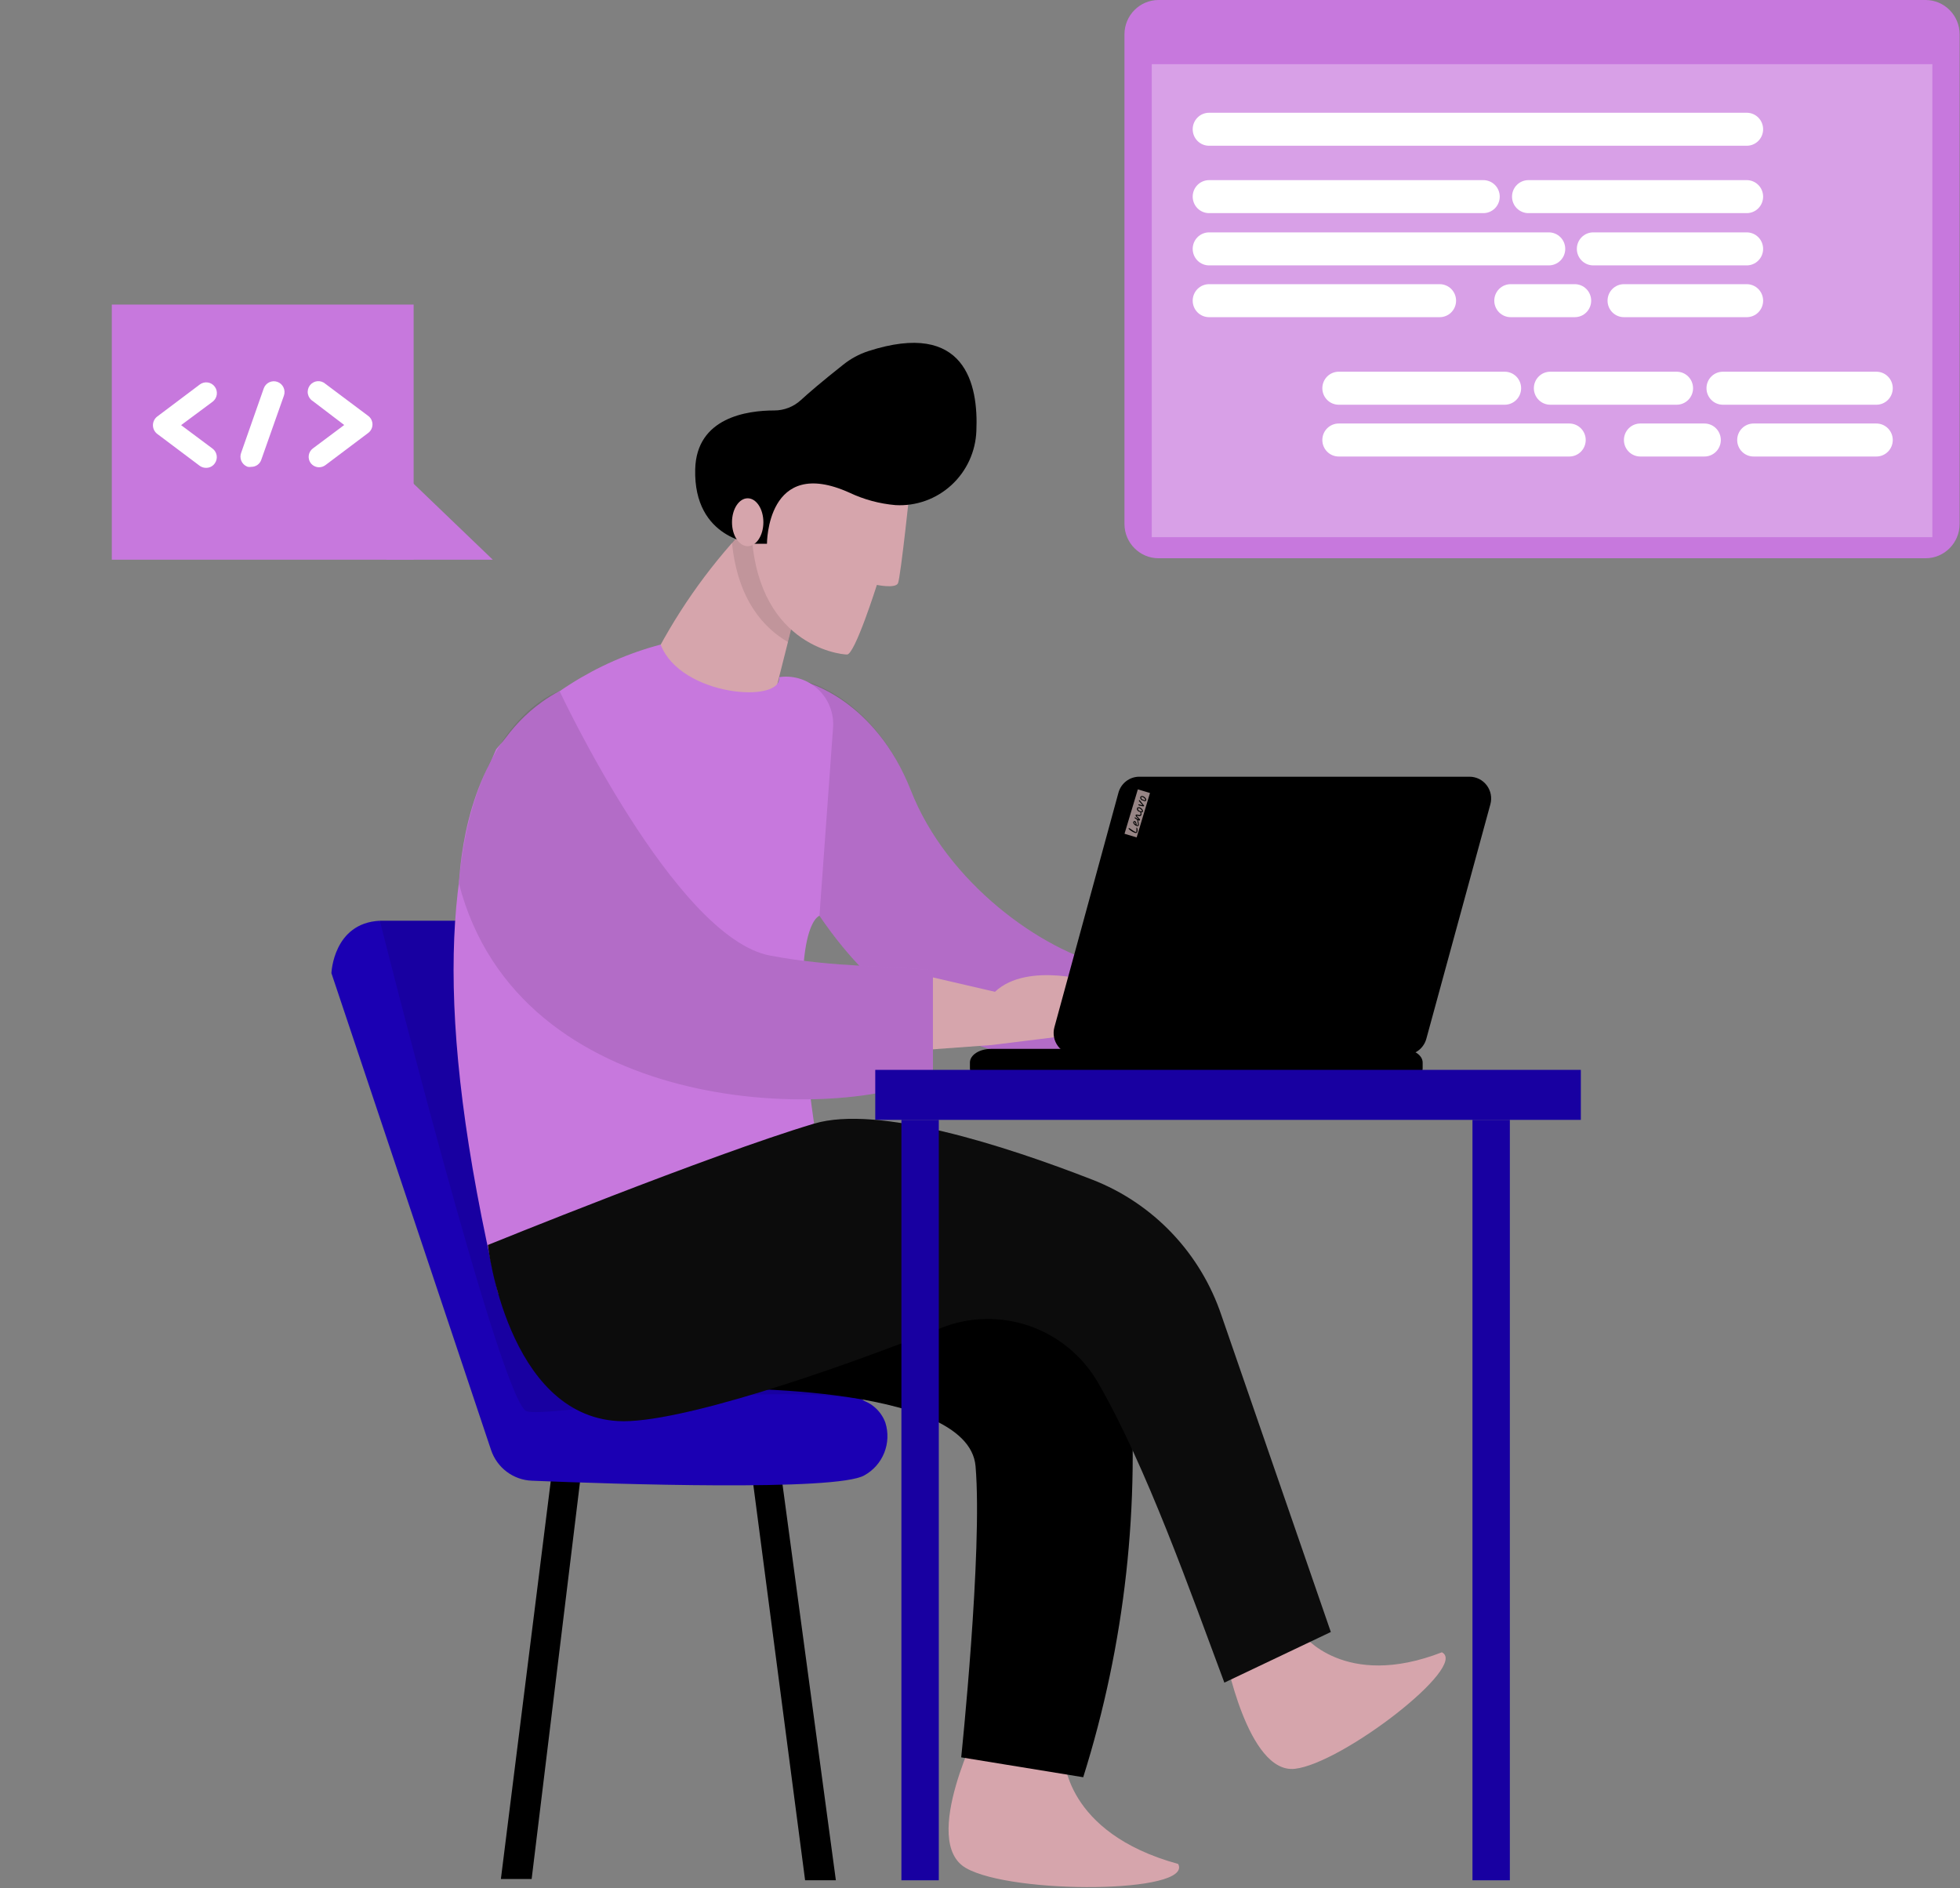 <svg width="355" height="342" viewBox="0 0 355 342" fill="none" xmlns="http://www.w3.org/2000/svg">
<rect x="0" y="0" width="355" height="342" fill="#808080" stroke="none"/>
<g id="b40140">
<g id="Group">
<g id="Group_2">
<path id="Vector" d="M192.73 318.167C192.73 318.167 192.711 331.908 213.394 337.581C216.181 342.936 183.38 343.135 174.966 338.328C166.551 333.522 177.607 312.033 177.607 312.033L192.73 318.167Z" fill="#D6A5AC"/>
<path id="Vector_2" d="M235.903 295.971C235.903 295.971 243.471 306.122 261.157 299.248C266.073 301.71 243.099 319.397 234.525 320.35C225.951 321.302 221.876 299.531 221.876 299.531L235.903 295.971Z" fill="#D6A5AC"/>
<path id="Vector_3" d="M92.038 166.757H68.801V187.955L93.815 260.036L156.565 253.68L116.411 233.14L92.038 166.757Z" fill="#1B00B3"/>
<path id="Vector_4" opacity="0.1" d="M92.038 166.757H68.801V187.955L93.815 260.036L156.442 253.684L116.411 233.14L92.038 166.757Z" fill="black"/>
<path id="Vector_5" opacity="0.1" d="M144.145 110.628L142.722 116.28C138.432 113.811 133.616 108.716 132.582 98.317C134.129 96.555 135.098 95.593 135.098 95.593L144.145 110.628Z" fill="black"/>
<path id="Vector_6" d="M196.195 321.874C203.777 297.775 206.592 272.411 204.482 247.22C195.22 238.052 185.958 228.884 176.696 219.716L127.317 251.477C127.317 251.477 175.396 250.167 176.696 265.556C177.996 280.945 174.096 318.273 174.096 318.273L196.195 321.874Z" fill="black"/>
<path id="Vector_7" d="M135.987 265.448L145.823 340.538H151.394L141.273 265.448H135.987Z" fill="black"/>
<path id="Vector_8" d="M106.131 259.553L96.293 340.305H90.722L100.843 259.553H106.131Z" fill="black"/>
<path id="Vector_9" d="M144.143 110.626L138.591 132.619C138.591 132.619 120.555 135.238 117.549 120.831C122.094 111.57 128.011 103.058 135.098 95.59L144.143 110.626Z" fill="#D6A5AC"/>
<path id="Vector_10" opacity="0.1" d="M144.145 110.628L142.722 116.28C138.432 113.811 133.616 108.716 132.582 98.317C134.129 96.555 135.098 95.593 135.098 95.593L144.145 110.628Z" fill="black"/>
<path id="Vector_11" d="M164.996 86.778C164.996 86.778 163.128 104.664 162.64 105.647C162.153 106.629 158.822 105.933 158.822 105.933C158.822 105.933 154.843 118.539 153.42 118.539C151.997 118.539 136.56 116.738 136.073 95.128C135.585 73.517 162.234 77.61 162.234 77.61L164.996 86.778Z" fill="#D6A5AC"/>
<path id="Vector_12" d="M136.642 98.484H138.916C138.916 98.484 138.835 82.44 153.866 89.234C156.494 90.477 159.32 91.238 162.213 91.483C164.053 91.585 165.895 91.316 167.632 90.693C169.368 90.07 170.964 89.104 172.326 87.853C173.688 86.602 174.789 85.089 175.564 83.405C176.34 81.72 176.775 79.897 176.843 78.041C177.218 69.635 174.866 57.893 157.245 63.599C155.611 64.136 154.085 64.963 152.739 66.038C148.773 69.182 146.444 71.182 145.077 72.444C143.754 73.665 142.023 74.342 140.228 74.34C135.379 74.339 126.156 75.576 125.917 84.978C125.592 97.747 136.642 98.484 136.642 98.484Z" fill="black"/>
<path id="Vector_13" d="M132.582 94.582C132.582 92.187 133.854 90.245 135.424 90.245C136.993 90.245 138.265 92.187 138.265 94.582C138.265 96.978 136.993 98.919 135.424 98.919C133.855 98.919 132.582 96.977 132.582 94.582Z" fill="#D6A5AC"/>
<path id="Vector_14" d="M145.985 123.566C145.985 123.566 158.497 126.616 164.996 143.206C171.496 159.796 188.612 172.182 200.744 174.939C212.877 177.695 199.445 191.666 199.445 191.666C199.445 191.666 170.196 197.941 148.422 165.853C126.648 133.765 145.985 123.566 145.985 123.566Z" fill="#C778DD"/>
<path id="Vector_15" opacity="0.1" d="M146.427 123.566C146.427 123.566 158.497 126.616 164.996 143.206C171.496 159.796 188.612 172.182 200.745 174.939C212.877 177.695 199.445 191.666 199.445 191.666C199.445 191.666 170.196 197.941 148.422 165.853C126.648 133.765 146.427 123.566 146.427 123.566Z" fill="black"/>
<path id="Vector_16" d="M165.646 176.249L180.209 179.627L179.62 189.265L166.134 190.246L165.646 176.249Z" fill="#D6A5AC"/>
<path id="Vector_17" d="M119.658 116.737C108.027 119.812 97.623 126.433 89.87 135.694C81.033 154.983 78.085 182.284 90.234 234.278C90.234 234.278 106.662 219.716 147.447 203.505C142.247 167.569 148.422 165.853 148.422 165.853L150.884 131.819C150.982 130.543 150.796 129.261 150.341 128.066C149.885 126.871 149.17 125.794 148.249 124.912C147.327 124.031 146.222 123.368 145.014 122.971C143.807 122.574 142.526 122.454 141.266 122.619C141.214 122.626 141.162 122.634 141.11 122.642C141.706 127.489 123.231 126.122 119.658 116.737Z" fill="#C778DD"/>
<path id="Vector_18" d="M198.632 177.968C198.632 177.968 186.16 174.003 180.209 179.628C174.258 185.254 179.62 189.265 179.62 189.265L197.495 187.054L198.632 177.968Z" fill="#D6A5AC"/>
<path id="Vector_19" d="M266.166 140.671H206.35C205.493 140.671 204.659 140.954 203.977 141.478C203.295 142.001 202.803 142.736 202.575 143.569L190.975 186.044C190.815 186.63 190.792 187.245 190.906 187.841C191.021 188.437 191.27 188.999 191.636 189.482C192.001 189.965 192.472 190.356 193.012 190.626C193.553 190.895 194.147 191.036 194.75 191.036H254.565C255.423 191.036 256.257 190.752 256.939 190.229C257.62 189.705 258.113 188.97 258.34 188.137L269.941 145.662C270.101 145.077 270.124 144.462 270.01 143.865C269.895 143.269 269.646 142.708 269.28 142.225C268.915 141.742 268.444 141.35 267.904 141.08C267.363 140.811 266.769 140.671 266.166 140.671Z" fill="black"/>
<path id="Vector_20" d="M179.511 189.962H253.839C254.856 189.962 255.832 190.222 256.552 190.686C257.271 191.149 257.675 191.778 257.675 192.434V193.489C257.675 194.145 257.271 194.774 256.552 195.237C255.832 195.701 254.856 195.962 253.839 195.962H179.511C178.494 195.962 177.518 195.701 176.799 195.237C176.079 194.774 175.675 194.145 175.675 193.489V192.434C175.675 192.109 175.774 191.788 175.967 191.488C176.16 191.188 176.442 190.915 176.799 190.686C177.155 190.456 177.578 190.274 178.043 190.15C178.508 190.026 179.007 189.962 179.511 189.962Z" fill="black"/>
<path id="Vector_21" d="M273.466 202.817H266.701V340.538H273.466V202.817Z" fill="#1B00B3"/>
<path id="Vector_22" opacity="0.1" d="M273.466 202.817H266.701V340.538H273.466V202.817Z" fill="black"/>
<path id="Vector_23" d="M68.801 166.756C68.801 166.756 90.665 253.737 95.361 255.587C98.56 256.847 134.385 250.268 155.067 253.325C156.252 253.503 157.367 253.998 158.298 254.759C159.228 255.519 159.939 256.516 160.357 257.647C160.923 259.438 160.852 261.371 160.157 263.115C159.461 264.859 158.185 266.304 156.547 267.203C151.507 270.118 111.302 268.78 96.321 268.172C94.675 268.105 93.088 267.537 91.77 266.542C90.452 265.547 89.464 264.173 88.938 262.6L60.027 176.249C60.027 176.249 60.352 167.168 68.801 166.756Z" fill="#1B00B3"/>
<path id="Vector_24" d="M168.974 175.735V195.073C168.786 195.158 168.597 195.237 168.409 195.322C150.372 203.18 93.976 202.022 83.109 159.979C83.62 152.388 85.877 135.886 98.204 127.097C99.21 126.38 100.26 125.73 101.348 125.151C101.348 125.151 122.209 169.782 139.459 173.057C151.347 175.316 161.682 174.851 168.974 175.735Z" fill="#C778DD"/>
<path id="Vector_25" opacity="0.1" d="M168.974 175.735V195.073C168.786 195.158 168.597 195.237 168.409 195.322C150.372 203.18 93.976 202.022 83.109 159.979C85.668 130.098 101.348 125.151 101.348 125.151C101.348 125.151 122.209 169.782 139.459 173.057C151.347 175.316 161.682 174.851 168.974 175.735Z" fill="black"/>
<path id="Vector_26" d="M286.323 193.767H158.533V202.817H286.323V193.767Z" fill="#1B00B3"/>
<path id="Vector_27" opacity="0.1" d="M286.323 193.767H158.533V202.817H286.323V193.767Z" fill="black"/>
<g id="Group_3">
<path id="Vector_28" d="M88.359 225.482C88.359 225.482 91.875 256.224 111.916 257.37C122.64 257.984 151.434 248.098 170.433 240.513C175.561 238.464 181.247 238.333 186.462 240.144C191.676 241.955 196.075 245.588 198.861 250.385C207.587 265.424 215.802 288.804 221.76 304.739L241.042 295.571L221.228 238.222C219.357 232.654 216.295 227.569 212.259 223.325C208.223 219.081 203.311 215.782 197.87 213.662C181.841 207.425 158.973 200.066 147.447 203.505C128.598 209.129 88.359 225.482 88.359 225.482Z" fill="black"/>
<path id="Vector_29" opacity="0.05" d="M88.359 225.482C88.359 225.482 91.875 256.224 111.916 257.37C122.64 257.984 151.434 248.098 170.433 240.513C175.561 238.464 181.247 238.333 186.462 240.144C191.676 241.955 196.075 245.588 198.861 250.385C207.587 265.424 215.802 288.804 221.76 304.739L241.042 295.571L221.228 238.222C219.357 232.654 216.295 227.569 212.259 223.325C208.223 219.081 203.311 215.782 197.87 213.662C181.841 207.425 158.973 200.066 147.447 203.505C128.598 209.129 88.359 225.482 88.359 225.482Z" fill="white"/>
</g>
<path id="Vector_30" d="M170.034 202.817H163.268V340.538H170.034V202.817Z" fill="#1B00B3"/>
<path id="Vector_31" opacity="0.1" d="M170.034 202.817H163.268V340.538H170.034V202.817Z" fill="black"/>
<path id="Rectangle 31" d="M206.09 142.962L208.29 143.622L205.875 151.664L203.675 151.003L206.09 142.962Z" fill="#978585"/>
</g>
<path id="Lenovo" d="M206.002 150.653C205.99 150.694 205.967 150.734 205.934 150.773C205.902 150.811 205.859 150.839 205.805 150.856C205.75 150.872 205.685 150.869 205.61 150.847C205.522 150.821 205.43 150.786 205.336 150.741C205.242 150.697 205.15 150.648 205.058 150.595C204.966 150.54 204.88 150.484 204.799 150.427C204.719 150.37 204.648 150.316 204.586 150.265C204.525 150.212 204.479 150.167 204.447 150.128C204.414 150.089 204.4 150.061 204.406 150.043C204.413 150.019 204.428 150.001 204.452 149.99C204.477 149.978 204.506 149.977 204.541 149.987C204.555 149.991 204.586 150.009 204.633 150.041C204.68 150.073 204.738 150.113 204.809 150.161C204.879 150.21 204.955 150.262 205.038 150.318C205.12 150.373 205.204 150.427 205.288 150.479C205.373 150.532 205.454 150.579 205.531 150.619C205.608 150.66 205.675 150.689 205.733 150.706C205.749 150.71 205.767 150.711 205.785 150.706C205.801 150.701 205.813 150.689 205.819 150.668C205.827 150.64 205.832 150.598 205.835 150.542C205.838 150.484 205.84 150.422 205.84 150.354C205.839 150.285 205.838 150.22 205.837 150.157C205.836 150.094 205.835 150.041 205.834 149.997C205.833 149.954 205.833 149.93 205.835 149.925C205.839 149.909 205.847 149.898 205.859 149.89C205.87 149.882 205.884 149.881 205.9 149.886C205.921 149.892 205.94 149.914 205.958 149.953C205.976 149.99 205.991 150.037 206.004 150.095C206.016 150.152 206.024 150.213 206.029 150.28C206.034 150.347 206.035 150.413 206.031 150.478C206.027 150.543 206.018 150.601 206.002 150.653ZM205.574 148.713C205.615 148.725 205.651 148.749 205.683 148.786C205.714 148.823 205.741 148.868 205.765 148.921C205.787 148.973 205.806 149.029 205.821 149.09C205.837 149.15 205.849 149.209 205.857 149.267C205.865 149.325 205.87 149.377 205.871 149.423C205.918 149.448 205.961 149.466 205.999 149.478C206.024 149.485 206.043 149.484 206.056 149.475C206.07 149.467 206.08 149.451 206.087 149.426C206.103 149.372 206.11 149.313 206.109 149.247C206.107 149.181 206.1 149.112 206.088 149.041C206.076 148.969 206.061 148.899 206.043 148.832C206.025 148.764 206.008 148.702 205.991 148.646C205.975 148.588 205.962 148.54 205.952 148.503C205.942 148.465 205.939 148.441 205.942 148.431C205.946 148.416 205.955 148.406 205.967 148.401C205.979 148.395 205.991 148.393 206.004 148.397C206.014 148.4 206.029 148.422 206.049 148.462C206.07 148.502 206.092 148.554 206.116 148.618C206.139 148.681 206.162 148.752 206.184 148.829C206.205 148.906 206.224 148.985 206.239 149.066C206.254 149.146 206.264 149.222 206.266 149.293C206.269 149.364 206.263 149.424 206.248 149.475C206.229 149.542 206.188 149.586 206.128 149.609C206.067 149.631 205.984 149.627 205.879 149.596C205.809 149.576 205.74 149.546 205.674 149.507C205.608 149.467 205.547 149.421 205.491 149.37C205.434 149.317 205.386 149.263 205.347 149.209C205.306 149.152 205.278 149.098 205.262 149.044C205.244 148.99 205.241 148.942 205.254 148.9C205.278 148.819 205.319 148.763 205.377 148.73C205.435 148.697 205.501 148.691 205.574 148.713ZM205.736 149.34C205.723 149.293 205.709 149.244 205.695 149.194C205.68 149.144 205.664 149.097 205.647 149.053C205.629 149.009 205.608 148.971 205.584 148.941C205.559 148.908 205.529 148.887 205.496 148.877C205.449 148.863 205.418 148.882 205.403 148.933C205.393 148.965 205.404 149.005 205.434 149.053C205.464 149.099 205.506 149.148 205.56 149.198C205.615 149.249 205.673 149.296 205.736 149.34ZM206.484 148.508C206.473 148.545 206.442 148.573 206.391 148.59C206.341 148.607 206.282 148.605 206.215 148.586C206.142 148.564 206.067 148.532 205.99 148.488C205.913 148.443 205.835 148.394 205.758 148.339C205.68 148.284 205.605 148.231 205.532 148.179C205.518 148.168 205.508 148.155 205.504 148.141C205.499 148.126 205.5 148.105 205.507 148.08C205.521 148.034 205.55 148.017 205.595 148.03C205.605 148.033 205.626 148.045 205.659 148.066C205.692 148.087 205.732 148.113 205.78 148.145C205.828 148.176 205.88 148.209 205.937 148.243C205.992 148.278 206.048 148.31 206.106 148.341C206.164 148.372 206.218 148.398 206.269 148.418C206.253 148.391 206.227 148.358 206.189 148.32C206.152 148.28 206.11 148.236 206.063 148.189C206.014 148.141 205.966 148.092 205.919 148.042C205.869 147.992 205.825 147.943 205.787 147.895C205.747 147.846 205.717 147.801 205.697 147.76C205.676 147.718 205.67 147.683 205.678 147.655C205.69 147.614 205.713 147.583 205.747 147.562C205.78 147.54 205.83 147.53 205.897 147.533C205.963 147.535 206.053 147.552 206.165 147.585C206.225 147.603 206.283 147.614 206.339 147.617C206.395 147.62 206.443 147.613 206.483 147.595C206.522 147.576 206.548 147.545 206.561 147.501C206.58 147.436 206.586 147.374 206.578 147.316C206.568 147.258 206.554 147.206 206.536 147.16C206.516 147.113 206.499 147.073 206.483 147.041C206.467 147.008 206.46 146.985 206.465 146.971C206.473 146.941 206.493 146.931 206.524 146.94C206.536 146.944 206.554 146.959 206.576 146.987C206.598 147.013 206.621 147.047 206.646 147.091C206.67 147.132 206.692 147.179 206.711 147.231C206.73 147.281 206.743 147.332 206.749 147.386C206.756 147.438 206.753 147.487 206.739 147.535C206.713 147.623 206.674 147.69 206.623 147.736C206.573 147.781 206.504 147.805 206.416 147.809C206.33 147.811 206.22 147.793 206.087 147.754C206.014 147.732 205.959 147.721 205.923 147.72C205.887 147.718 205.859 147.726 205.841 147.744C205.864 147.768 205.896 147.799 205.939 147.838C205.98 147.876 206.027 147.92 206.077 147.97C206.128 148.018 206.18 148.069 206.231 148.121C206.281 148.172 206.327 148.222 206.368 148.272C206.409 148.322 206.441 148.367 206.463 148.408C206.485 148.449 206.492 148.483 206.484 148.508ZM207.008 146.958C206.986 147.033 206.94 147.084 206.869 147.111C206.799 147.138 206.718 147.137 206.626 147.11C206.592 147.101 206.559 147.086 206.524 147.066C206.489 147.044 206.458 147.022 206.432 146.997C206.42 147.003 206.406 147.007 206.389 147.008C206.371 147.008 206.35 147.004 206.325 146.997C206.25 146.975 206.185 146.942 206.129 146.898C206.074 146.854 206.03 146.804 205.996 146.748C205.961 146.692 205.938 146.635 205.928 146.576C205.918 146.516 205.92 146.459 205.936 146.406C205.962 146.317 206.015 146.255 206.095 146.219C206.174 146.182 206.278 146.183 206.407 146.221C206.475 146.241 206.541 146.271 206.606 146.312C206.67 146.352 206.73 146.399 206.785 146.453C206.841 146.505 206.888 146.561 206.926 146.621C206.964 146.68 206.991 146.738 207.007 146.797C207.022 146.854 207.023 146.908 207.008 146.958ZM206.404 146.851C206.416 146.847 206.431 146.847 206.447 146.852C206.466 146.857 206.485 146.867 206.501 146.88C206.519 146.892 206.543 146.907 206.574 146.924C206.605 146.942 206.651 146.959 206.713 146.977C206.774 146.996 206.812 146.98 206.826 146.932C206.842 146.878 206.835 146.822 206.807 146.763C206.777 146.704 206.733 146.647 206.676 146.591C206.619 146.536 206.554 146.487 206.483 146.445C206.411 146.402 206.341 146.37 206.272 146.35C206.227 146.337 206.193 146.336 206.17 146.347C206.146 146.358 206.128 146.385 206.115 146.429C206.102 146.474 206.103 146.525 206.12 146.582C206.135 146.638 206.164 146.69 206.206 146.737C206.248 146.784 206.3 146.817 206.364 146.836C206.379 146.84 206.392 146.845 206.404 146.851ZM207.223 145.977C207.218 145.996 207.198 146.011 207.164 146.022C207.131 146.032 207.087 146.034 207.033 146.027C206.977 146.021 206.913 146.011 206.842 145.998C206.77 145.986 206.701 145.972 206.633 145.958C206.565 145.943 206.505 145.93 206.453 145.917C206.401 145.905 206.366 145.896 206.348 145.891C206.281 145.871 206.235 145.847 206.209 145.817C206.182 145.785 206.174 145.753 206.184 145.72C206.19 145.697 206.202 145.682 206.217 145.675C206.232 145.669 206.26 145.671 206.302 145.684C206.331 145.692 206.367 145.702 206.412 145.714C206.458 145.726 206.507 145.738 206.56 145.751C206.623 145.767 206.691 145.784 206.762 145.802C206.832 145.82 206.901 145.838 206.969 145.856C206.927 145.811 206.88 145.759 206.829 145.701C206.778 145.641 206.727 145.581 206.674 145.52C206.62 145.458 206.568 145.398 206.52 145.341C206.471 145.284 206.429 145.233 206.393 145.189C206.358 145.145 206.332 145.112 206.316 145.09C206.297 145.06 206.285 145.035 206.28 145.014C206.276 144.992 206.275 144.974 206.279 144.96C206.285 144.941 206.297 144.927 206.314 144.92C206.332 144.911 206.354 144.911 206.379 144.918C206.395 144.923 206.411 144.931 206.428 144.943C206.445 144.953 206.46 144.969 206.475 144.988C206.518 145.038 206.567 145.098 206.623 145.167C206.679 145.236 206.737 145.308 206.797 145.383C206.857 145.457 206.916 145.53 206.973 145.601C207.029 145.672 207.078 145.733 207.121 145.786C207.199 145.88 207.233 145.944 207.223 145.977ZM207.604 144.928C207.582 145.004 207.536 145.055 207.465 145.081C207.395 145.108 207.314 145.108 207.222 145.081C207.188 145.071 207.154 145.056 207.12 145.036C207.085 145.015 207.054 144.992 207.028 144.968C207.016 144.974 207.002 144.977 206.985 144.978C206.967 144.978 206.946 144.975 206.921 144.968C206.846 144.945 206.78 144.912 206.725 144.868C206.67 144.824 206.626 144.775 206.592 144.719C206.557 144.663 206.534 144.605 206.524 144.547C206.514 144.487 206.516 144.43 206.532 144.376C206.558 144.288 206.611 144.226 206.691 144.189C206.77 144.153 206.874 144.153 207.003 144.191C207.071 144.211 207.137 144.242 207.202 144.283C207.266 144.323 207.326 144.369 207.381 144.423C207.437 144.476 207.484 144.532 207.522 144.592C207.56 144.65 207.587 144.709 207.603 144.768C207.618 144.825 207.619 144.878 207.604 144.928ZM207 144.822C207.012 144.817 207.027 144.817 207.043 144.822C207.062 144.828 207.08 144.837 207.097 144.85C207.115 144.863 207.139 144.877 207.17 144.895C207.201 144.912 207.247 144.93 207.309 144.948C207.37 144.966 207.408 144.951 207.422 144.902C207.438 144.848 207.431 144.792 207.403 144.734C207.373 144.675 207.329 144.618 207.272 144.562C207.214 144.506 207.15 144.457 207.079 144.416C207.007 144.372 206.937 144.341 206.867 144.32C206.823 144.307 206.789 144.306 206.766 144.318C206.742 144.329 206.724 144.356 206.711 144.399C206.698 144.444 206.699 144.495 206.716 144.553C206.731 144.609 206.76 144.66 206.802 144.707C206.844 144.754 206.896 144.787 206.96 144.806C206.974 144.81 206.987 144.815 207 144.822Z" fill="black"/>
</g>
<g id="Group_4">
<path id="Vector_32" d="M348.754 0H209.845C206.432 0 203.665 2.787 203.665 6.226V94.881C203.665 98.32 206.432 101.107 209.845 101.107H348.754C352.167 101.107 354.933 98.32 354.933 94.881V6.226C354.933 2.787 352.167 0 348.754 0Z" fill="#C778DD"/>
<path id="Vector_33" d="M349.99 11.621H208.609V97.289H349.99V11.621Z" fill="#C778DD"/>
<path id="Vector_34" opacity="0.3" d="M349.99 11.621H208.609V97.289H349.99V11.621Z" fill="white"/>
<path id="Vector_35" d="M316.375 26.397H218.99C218.6 26.397 218.215 26.32 217.855 26.17C217.495 26.02 217.168 25.8 216.892 25.522C216.617 25.245 216.399 24.915 216.25 24.553C216.1 24.19 216.024 23.801 216.024 23.409C216.024 22.616 216.336 21.856 216.892 21.296C217.449 20.735 218.203 20.421 218.99 20.421H316.375C317.161 20.421 317.916 20.735 318.472 21.296C319.028 21.856 319.341 22.616 319.341 23.409C319.341 23.801 319.264 24.19 319.115 24.553C318.966 24.915 318.747 25.245 318.472 25.522C318.197 25.8 317.87 26.02 317.51 26.17C317.15 26.32 316.764 26.397 316.375 26.397Z" fill="white"/>
<path id="Vector_36" d="M268.671 38.6H218.99C218.6 38.6 218.215 38.523 217.855 38.373C217.495 38.222 217.168 38.002 216.892 37.725C216.617 37.447 216.399 37.118 216.25 36.755C216.1 36.393 216.024 36.004 216.024 35.612C216.024 34.819 216.336 34.059 216.892 33.498C217.449 32.938 218.203 32.623 218.99 32.623H268.671C269.458 32.623 270.212 32.938 270.768 33.498C271.325 34.059 271.637 34.819 271.637 35.612C271.637 36.004 271.56 36.393 271.411 36.755C271.262 37.118 271.044 37.447 270.768 37.725C270.493 38.002 270.166 38.222 269.806 38.373C269.446 38.523 269.06 38.6 268.671 38.6Z" fill="white"/>
<path id="Vector_37" d="M316.375 38.6H276.828C276.438 38.6 276.052 38.523 275.693 38.373C275.333 38.222 275.006 38.002 274.73 37.725C274.455 37.447 274.236 37.118 274.087 36.755C273.938 36.393 273.862 36.004 273.862 35.612C273.862 34.819 274.174 34.059 274.73 33.498C275.287 32.938 276.041 32.623 276.828 32.623H316.375C317.161 32.623 317.916 32.938 318.472 33.498C319.028 34.059 319.341 34.819 319.341 35.612C319.341 36.404 319.028 37.164 318.472 37.725C317.916 38.285 317.161 38.6 316.375 38.6Z" fill="white"/>
<path id="Vector_38" d="M280.535 48.063H218.99C218.203 48.063 217.449 47.748 216.892 47.188C216.336 46.627 216.024 45.867 216.024 45.075C216.024 44.282 216.336 43.522 216.892 42.962C217.449 42.401 218.203 42.086 218.99 42.086H280.535C281.322 42.086 282.076 42.401 282.632 42.962C283.189 43.522 283.501 44.282 283.501 45.075C283.501 45.867 283.189 46.627 282.632 47.188C282.076 47.748 281.322 48.063 280.535 48.063Z" fill="white"/>
<path id="Vector_39" d="M316.375 48.063H288.568C287.781 48.063 287.027 47.748 286.471 47.188C285.915 46.627 285.602 45.867 285.602 45.075C285.602 44.282 285.915 43.522 286.471 42.962C287.027 42.401 287.781 42.086 288.568 42.086H316.375C317.161 42.086 317.916 42.401 318.472 42.962C319.028 43.522 319.341 44.282 319.341 45.075C319.341 45.867 319.028 46.627 318.472 47.188C317.916 47.748 317.161 48.063 316.375 48.063Z" fill="white"/>
<path id="Vector_40" d="M260.762 57.443H218.99C218.203 57.443 217.449 57.129 216.892 56.568C216.336 56.008 216.024 55.248 216.024 54.455C216.024 53.662 216.336 52.902 216.892 52.342C217.449 51.781 218.203 51.467 218.99 51.467H260.762C261.548 51.467 262.303 51.781 262.859 52.342C263.415 52.902 263.728 53.662 263.728 54.455C263.728 55.248 263.415 56.008 262.859 56.568C262.303 57.129 261.548 57.443 260.762 57.443Z" fill="white"/>
<path id="Vector_41" d="M316.375 57.443H294.13C293.343 57.443 292.588 57.129 292.032 56.568C291.476 56.008 291.164 55.248 291.164 54.455C291.164 53.662 291.476 52.902 292.032 52.342C292.588 51.782 293.343 51.467 294.13 51.467H316.375C317.161 51.467 317.916 51.781 318.472 52.342C319.028 52.902 319.341 53.662 319.341 54.455C319.341 54.847 319.264 55.236 319.115 55.599C318.966 55.961 318.748 56.291 318.472 56.568C318.197 56.846 317.87 57.066 317.51 57.216C317.15 57.366 316.764 57.443 316.375 57.443Z" fill="white"/>
<path id="Vector_42" d="M285.231 57.443H273.614C272.828 57.443 272.073 57.129 271.517 56.568C270.961 56.008 270.648 55.248 270.648 54.455C270.648 53.662 270.961 52.902 271.517 52.342C272.073 51.781 272.828 51.467 273.614 51.467H285.231C286.018 51.467 286.772 51.781 287.329 52.342C287.885 52.902 288.197 53.662 288.197 54.455C288.197 55.248 287.885 56.008 287.329 56.568C286.772 57.129 286.018 57.443 285.231 57.443Z" fill="white"/>
<path id="Vector_43" d="M272.543 73.299H242.471C241.684 73.299 240.93 72.984 240.374 72.423C239.818 71.863 239.505 71.103 239.505 70.31C239.505 69.517 239.818 68.757 240.374 68.197C240.93 67.636 241.684 67.322 242.471 67.322H272.543C273.33 67.322 274.084 67.636 274.641 68.197C275.197 68.757 275.509 69.517 275.509 70.31C275.509 71.103 275.197 71.863 274.641 72.423C274.084 72.984 273.33 73.299 272.543 73.299Z" fill="white"/>
<path id="Vector_44" d="M339.856 73.299H312.049C311.263 73.299 310.508 72.984 309.952 72.423C309.396 71.863 309.083 71.103 309.083 70.31C309.083 69.517 309.396 68.757 309.952 68.197C310.508 67.636 311.263 67.322 312.049 67.322H339.856C340.642 67.322 341.397 67.636 341.953 68.197C342.509 68.757 342.822 69.517 342.822 70.31C342.822 71.103 342.509 71.863 341.953 72.423C341.397 72.984 340.642 73.299 339.856 73.299Z" fill="white"/>
<path id="Vector_45" d="M284.243 82.679H242.471C241.684 82.679 240.93 82.364 240.374 81.803C239.817 81.243 239.505 80.483 239.505 79.69C239.505 78.898 239.817 78.138 240.374 77.577C240.93 77.017 241.684 76.702 242.471 76.702H284.243C285.029 76.702 285.784 77.017 286.34 77.577C286.896 78.138 287.209 78.898 287.209 79.69C287.209 80.483 286.896 81.243 286.34 81.803C285.784 82.364 285.029 82.679 284.243 82.679Z" fill="white"/>
<path id="Vector_46" d="M339.856 82.679H317.611C316.824 82.679 316.069 82.364 315.513 81.803C314.957 81.243 314.645 80.483 314.645 79.69C314.645 78.898 314.957 78.138 315.513 77.577C316.069 77.017 316.824 76.702 317.611 76.702H339.856C340.643 76.702 341.397 77.017 341.953 77.577C342.509 78.138 342.822 78.898 342.822 79.69C342.822 80.483 342.509 81.243 341.953 81.803C341.397 82.364 340.643 82.679 339.856 82.679Z" fill="white"/>
<path id="Vector_47" d="M308.713 82.679H297.095C296.706 82.679 296.32 82.601 295.96 82.451C295.601 82.301 295.274 82.081 294.998 81.803C294.723 81.526 294.504 81.197 294.355 80.834C294.206 80.471 294.13 80.083 294.13 79.69C294.13 79.298 294.206 78.909 294.355 78.547C294.504 78.184 294.723 77.855 294.998 77.577C295.274 77.3 295.601 77.079 295.96 76.929C296.32 76.779 296.706 76.702 297.095 76.702H308.713C309.102 76.702 309.488 76.779 309.848 76.929C310.207 77.079 310.534 77.3 310.81 77.577C311.085 77.855 311.304 78.184 311.453 78.547C311.602 78.909 311.679 79.298 311.679 79.69C311.679 80.083 311.602 80.471 311.453 80.834C311.304 81.197 311.085 81.526 310.81 81.803C310.534 82.081 310.207 82.301 309.848 82.451C309.488 82.601 309.102 82.679 308.713 82.679Z" fill="white"/>
<path id="Vector_48" d="M303.687 73.299H280.782C279.996 73.299 279.241 72.984 278.685 72.423C278.129 71.863 277.816 71.103 277.816 70.31C277.816 69.517 278.129 68.757 278.685 68.197C279.241 67.636 279.996 67.322 280.782 67.322H303.687C304.076 67.322 304.462 67.399 304.822 67.549C305.182 67.699 305.509 67.919 305.784 68.197C306.059 68.475 306.278 68.804 306.427 69.166C306.576 69.529 306.653 69.918 306.653 70.31C306.653 71.103 306.34 71.863 305.784 72.423C305.228 72.984 304.473 73.299 303.687 73.299Z" fill="white"/>
</g>
<g id="Group_5">
<path id="Vector_49" d="M74.918 55.16H20.248V101.366H74.918V55.16Z" fill="#C778DD"/>
<path id="Vector_50" d="M89.249 101.367H69.954V82.842L89.249 101.367Z" fill="#C778DD"/>
<g id="Group_6">
<path id="Vector_51" d="M36.176 84.367C36.514 84.61 36.92 84.738 37.335 84.73C37.636 84.734 37.933 84.666 38.202 84.53C38.471 84.395 38.704 84.197 38.881 83.952C39.032 83.751 39.143 83.522 39.206 83.278C39.27 83.034 39.285 82.78 39.251 82.53C39.217 82.28 39.135 82.039 39.008 81.822C38.882 81.604 38.714 81.413 38.515 81.261L38.469 81.227L32.802 76.997L38.495 72.766C38.908 72.46 39.183 72.001 39.261 71.49C39.338 70.979 39.211 70.458 38.907 70.042C38.603 69.625 38.147 69.347 37.64 69.27C37.133 69.192 36.615 69.32 36.202 69.626L28.475 75.44C28.235 75.624 28.04 75.861 27.906 76.133C27.771 76.406 27.702 76.706 27.702 77.01C27.702 77.314 27.771 77.614 27.906 77.886C28.04 78.158 28.235 78.396 28.475 78.58L36.176 84.367Z" fill="white"/>
<path id="Vector_52" d="M62.346 76.971L56.654 81.227C56.265 81.522 56.005 81.957 55.928 82.441C55.851 82.925 55.964 83.42 56.242 83.822C56.419 84.069 56.651 84.27 56.919 84.409C57.188 84.549 57.485 84.624 57.787 84.626C58.205 84.625 58.611 84.488 58.946 84.237L66.673 78.424C66.918 78.246 67.117 78.012 67.255 77.741C67.392 77.471 67.464 77.171 67.464 76.867C67.464 76.563 67.392 76.263 67.255 75.992C67.117 75.722 66.918 75.488 66.673 75.31L58.946 69.523C58.746 69.343 58.511 69.207 58.255 69.124C58 69.041 57.731 69.013 57.464 69.04C57.197 69.068 56.939 69.152 56.706 69.285C56.473 69.419 56.27 69.6 56.11 69.817C55.95 70.034 55.837 70.282 55.778 70.546C55.719 70.809 55.714 71.082 55.766 71.347C55.817 71.613 55.922 71.864 56.075 72.086C56.228 72.308 56.425 72.496 56.654 72.637L62.346 76.971Z" fill="white"/>
<path id="Vector_53" d="M44.882 84.549C45.095 84.588 45.313 84.588 45.526 84.549C45.925 84.552 46.314 84.429 46.638 84.196C46.962 83.963 47.204 83.632 47.329 83.251L51.425 71.65C51.596 71.162 51.567 70.625 51.344 70.158C51.122 69.69 50.725 69.331 50.24 69.159C49.755 68.987 49.222 69.016 48.758 69.24C48.294 69.464 47.938 69.864 47.767 70.353L43.697 81.953C43.501 82.43 43.501 82.966 43.697 83.443C43.894 83.92 44.27 84.299 44.743 84.496C44.789 84.516 44.835 84.533 44.882 84.549Z" fill="white"/>
</g>
</g>
</g>
</svg>
